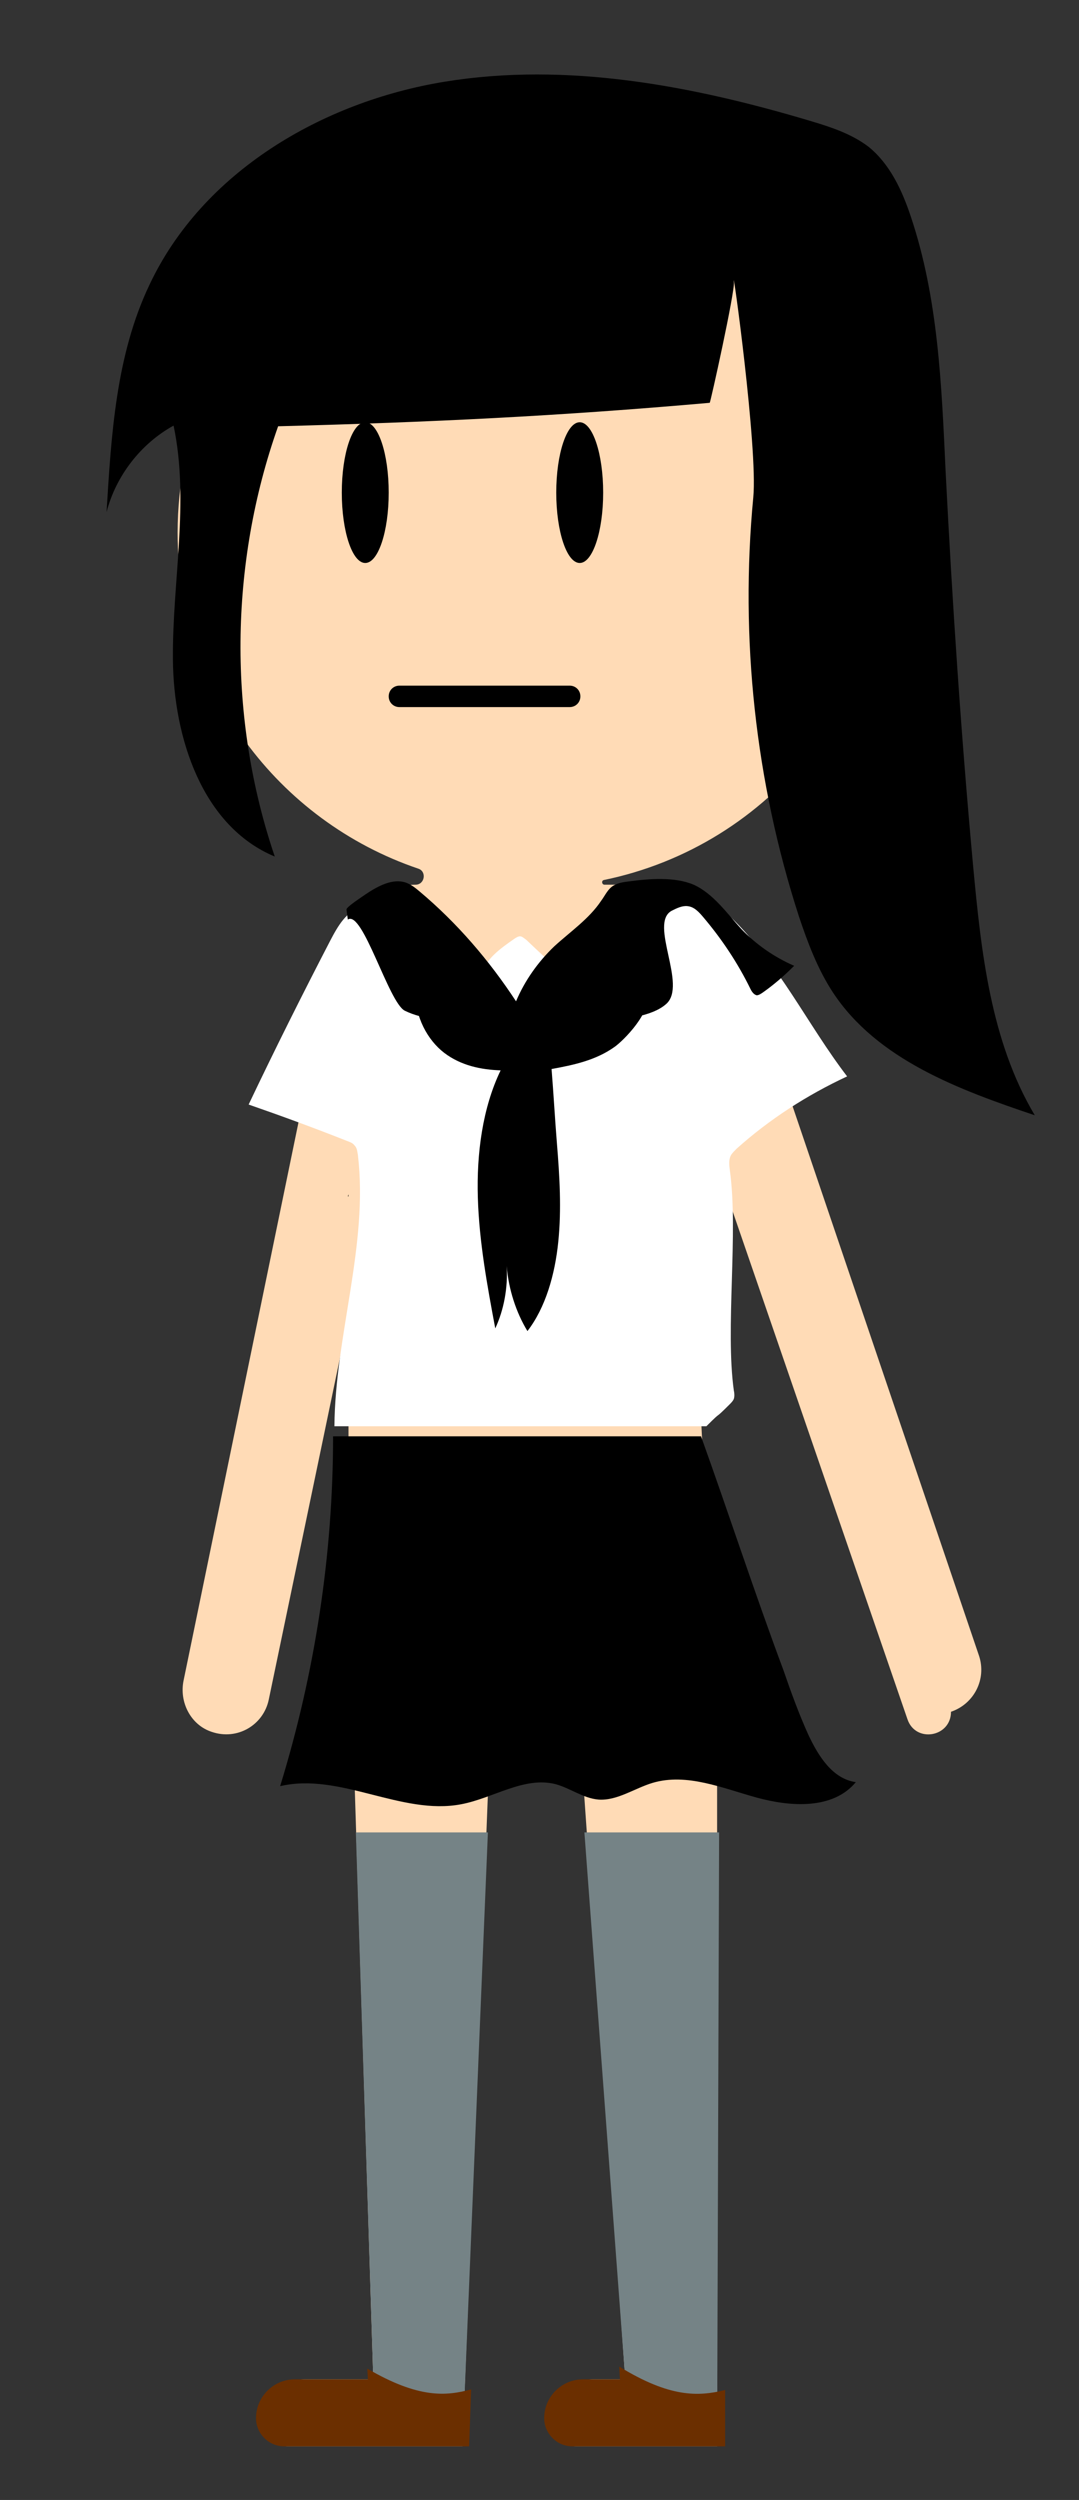 <?xml version="1.0" encoding="utf-8"?>
<!-- Generator: Adobe Illustrator 21.0.0, SVG Export Plug-In . SVG Version: 6.00 Build 0)  -->
<svg version="1.1" xmlns="http://www.w3.org/2000/svg" xmlns:xlink="http://www.w3.org/1999/xlink" x="0px" y="0px"
	 viewBox="0 0 161 373" style="enable-background:new 0 0 161 373;" xml:space="preserve">
<rect x="0" y="0" width="161" height="373" fill="#333333" stroke="none"/>
<style type="text/css">
	.st0{fill:#FFDBB6;}
	.st1{fill:#009964;}
	.st2{fill:#758386;}
	.st3{fill:#6B2F00;}
	.st4{fill:#1E2427;}
	.st5{fill:#FEFFFF;}
	.st6{fill:#CDCD8A;}
</style>
<g id="body_2_">
	<g id="body_1_">
		<g id="body">
			<path class="st0" d="M146.1,247.1l-36.2-106.7c-1.7-5-6.4-8.4-11.8-8.4h-7.9c-0.4,0-0.5-0.6-0.1-0.7
				c24.8-5.1,43.2-27.4,42.2-53.9c-1-27.4-23.3-49.7-50.8-50.8c-30.2-1.2-55,22.9-55,52.9c0,23.3,15,43,35.9,50.1
				c1.3,0.4,1,2.4-0.4,2.4l0,0c-5.9,0-11,4.1-12.2,9.9L27.4,250.7c-0.7,3.3,1.1,6.7,4.2,7.7c3.8,1.3,7.7-1,8.5-4.8L52,196.5V237
				l3.7,118h-10c-2,0-3.9,0.7-5.2,2.2c-3.3,3.6-0.8,7.8,2.7,7.8H56h6h7l5-128h11l8.3,118h-4.6c-2,0-3.9,0.7-5.2,2.2
				c-3.3,3.6-0.8,7.8,2.7,7.8H94h11h2V237l-1.3-11c-1.8-15.9-1.6-32,0.6-47.8l0.6-4.5l28.5,82.8c1.2,3.6,6.5,2.7,6.5-1.1l0,0
				C145.4,254.2,147.2,250.5,146.1,247.1z"/>
		</g>
	</g>
</g>
<g id="pan">
	<g id="pan1x">
		<polygon  points="51.9,178.5 52,178.5 52,178.2 		"/>
		<path  d="M52,178.2l-0.1,0.3L52,178.2z"/>
		<g>
			<path style="fill:#758386;" d="M55.7,355h-10c-2,0-3.9,0.7-5.2,2.2c-3.3,3.6-0.8,7.8,2.7,7.8H56h6h7l3.8-91.6H53.1L55.7,355z"/>
			<path style="fill:#758386;" d="M93.3,355h-4.6c-2,0-3.9,0.7-5.2,2.2c-3.3,3.6-0.8,7.8,2.7,7.8H94h11h2l0.3-91.6H87.2L93.3,355z"/>
		</g>
		<g>
			<path style="fill:#6B2F00;" d="M92.4,353.1l0.1,1.9H87c-3.2,0-5.8,2.6-5.8,5.8c0,2.3,1.9,4.2,4.2,4.2h7.8h11h4v-8.4
				C104.1,357.6,99.9,357.7,92.4,353.1z"/>
			<path style="fill:#6B2F00;" d="M54.8,353.4l0.1,1.6H44c-3.2,0-5.8,2.6-5.8,5.8c0,2.3,1.9,4.2,4.2,4.2h12.8h6H70l0.3-8.5
				C66.6,357.5,62.5,357.9,54.8,353.4z"/>
		</g>
	</g>
	<path d="M104.6,214.3H49.7c0,17.6-2.7,35.3-7.9,52.2c8.9-2.1,18.1,4.4,27,2.7c4.8-0.9,9.4-4.2,14.1-3
		c2.2,0.6,4.1,2.1,6.4,2.3c2.8,0.2,5.4-1.7,8.1-2.5c5.1-1.5,10.4,0.8,15.5,2.2s11.4,1.8,14.8-2.3c-3.5-0.5-5.6-3.9-7.1-7.1
		c-1.4-3.1-2.6-6.4-3.7-9.6C112.5,237.4,108.8,226,104.6,214.3z"/>
</g>
<g id="exp_2_">
	<g id="exp_1_">
		<g id="exp">
			<g>
				<ellipse cx="54.5" cy="73.5" rx="3.5" ry="10.5"/>
				<ellipse cx="86.5" cy="73.5" rx="3.5" ry="10.5"/>
				<path d="M85,105.5H59.6c-0.9,0-1.6-0.7-1.6-1.6l0,0c0-0.9,0.7-1.6,1.6-1.6H85c0.9,0,1.6,0.7,1.6,1.6l0,0
					C86.6,104.8,85.9,105.5,85,105.5z"/>
			</g>
		</g>
	</g>
</g>
<g id="clo">
	<path style="fill:#fff" d="M126.4,160.6c-6,2.8-11.6,6.4-16.5,10.8c-0.3,0.3-0.6,0.6-0.8,0.9c-0.4,0.7-0.3,1.5-0.2,2.3
		c1.3,9.3-0.7,23.6,0.6,32.9c0.1,0.4,0.1,0.9,0,1.2c-0.1,0.3-0.4,0.6-0.6,0.8c-2.7,2.7-0.8,0.6-3.5,3.3H49.9
		c0.1-13.5,5.1-27.1,3.5-40.5c-0.1-0.5-0.1-1-0.5-1.4c-0.3-0.4-0.7-0.5-1.2-0.7c-4.8-1.9-9.7-3.7-14.6-5.4c3.9-8.2,8-16.4,12.2-24.5
		c1.1-2.1,2.4-4.4,4.7-5c2.4-0.6,4.7,0.9,6.7,2.3c3.7,2.6,7.4,5.3,11.1,7.9c0.6-2.4,2.9-4,4.9-5.4c0.3-0.2,0.6-0.4,0.9-0.4
		c0.3,0,0.6,0.3,0.9,0.5c2.2,2.1,4.5,4.2,6.7,6.3c-0.5-0.5,10.4-8.5,11.5-9.1c1.9-1.1,4.4-2.9,6.6-3.4c2.3-0.5,4.1,1.3,5.6,2.7
		C116.2,143.7,120.5,152.9,126.4,160.6z"/>
	<path  d="M91.7,156.2c-2.8,2-6.1,2.7-9.4,3.3c0.3,3.7,0.5,7.4,0.8,11.1c0.4,4.9,0.7,9.8,0.2,14.7
		c-0.5,4.9-1.9,9.8-4.6,13.3c-1.7-2.8-2.8-6.2-3.1-9.7c0.2,3.2-0.4,6.5-1.7,9.3c-1.2-6.4-2.4-12.9-2.6-19.5
		c-0.2-6.6,0.7-13.4,3.4-19c-2.9-0.1-5.9-0.7-8.4-2.6s-4.4-5.4-4.3-9.1c2,1.3,4.3,2.1,6.6,2.1c1.6,0,3.3-0.2,4.9,0
		c1.6,0.2,3.3,1.1,4.1,2.9c1.3-2,3.3-3,5.2-3.3c2-0.4,4-0.2,6-0.4c1.5-0.1,7.2-2.7,7.7-1.1C97.4,150.9,93,155.3,91.7,156.2z"/>
	<path style="fill:#000" d="M110.6,138.6c2.2,2.3,4.9,4.2,7.9,5.5c-1.5,1.5-3,2.8-4.7,4c-0.3,0.2-0.6,0.4-0.9,0.4c-0.4-0.1-0.7-0.5-0.9-0.9
		c-1.9-3.9-4.3-7.5-7.1-10.8c-0.6-0.7-1.3-1.5-2.3-1.6c-0.8-0.1-1.6,0.3-2.4,0.7c-3.4,1.9,2.4,11.1-0.8,13.9
		c-4.4,3.9-17.7,1.6-21.7,5.2c-4.6-4.6-11.4-1.3-17.3-4.2c-2.4-1.2-6.3-15.1-8.5-13.6c-0.2-1.5,0,0-0.2-1.5c0-0.4,2.2-1.8,2.9-2.3
		c1.8-1.2,4-2.4,6-1.7c0.8,0.3,1.4,0.8,2,1.3c5.6,4.7,10.4,10.3,14.4,16.4c1.3-3.1,3.3-5.9,5.7-8.2c2.4-2.2,5.2-4.1,7-6.8
		c0.6-0.8,1-1.8,1.9-2.3c0.7-0.4,1.5-0.5,2.3-0.6c3-0.4,6.8-0.7,9.6,0.5C106.4,133.3,108.5,136.3,110.6,138.6z"/>
</g>
<g id="hair">
	<path d="M105.9,60.1c-22.7,2-41.6,2.9-64.4,3.5c-7.3,20.6-7.5,43.6-0.5,64.2c-10.8-4.5-15.1-17.7-15.2-29.4s2.5-23.5,0.1-34.9
		c-4.9,2.7-8.6,7.5-10,12.9c0.7-11.5,1.4-23.4,6.4-33.9c7.9-16.8,25.7-27.3,44-30.3s37.1,0.6,54.8,5.9c3,0.9,6,1.9,8.5,3.8
		c3.2,2.6,5,6.5,6.3,10.4c4.1,12.2,4.6,25.2,5.2,38.1c1,19.6,2.3,39.2,4.1,58.8c1.2,12.8,2.6,26.1,9.2,37.2
		c-11.3-3.8-23.5-8.3-30.1-18.3c-2.3-3.5-3.8-7.5-5.1-11.4c-6.5-20.1-8.8-41.5-6.8-62.5c0.7-7.3-3.2-35.5-2.9-32.1
		C109.7,43.4,106,60.1,105.9,60.1z"/>
</g>
</svg>

